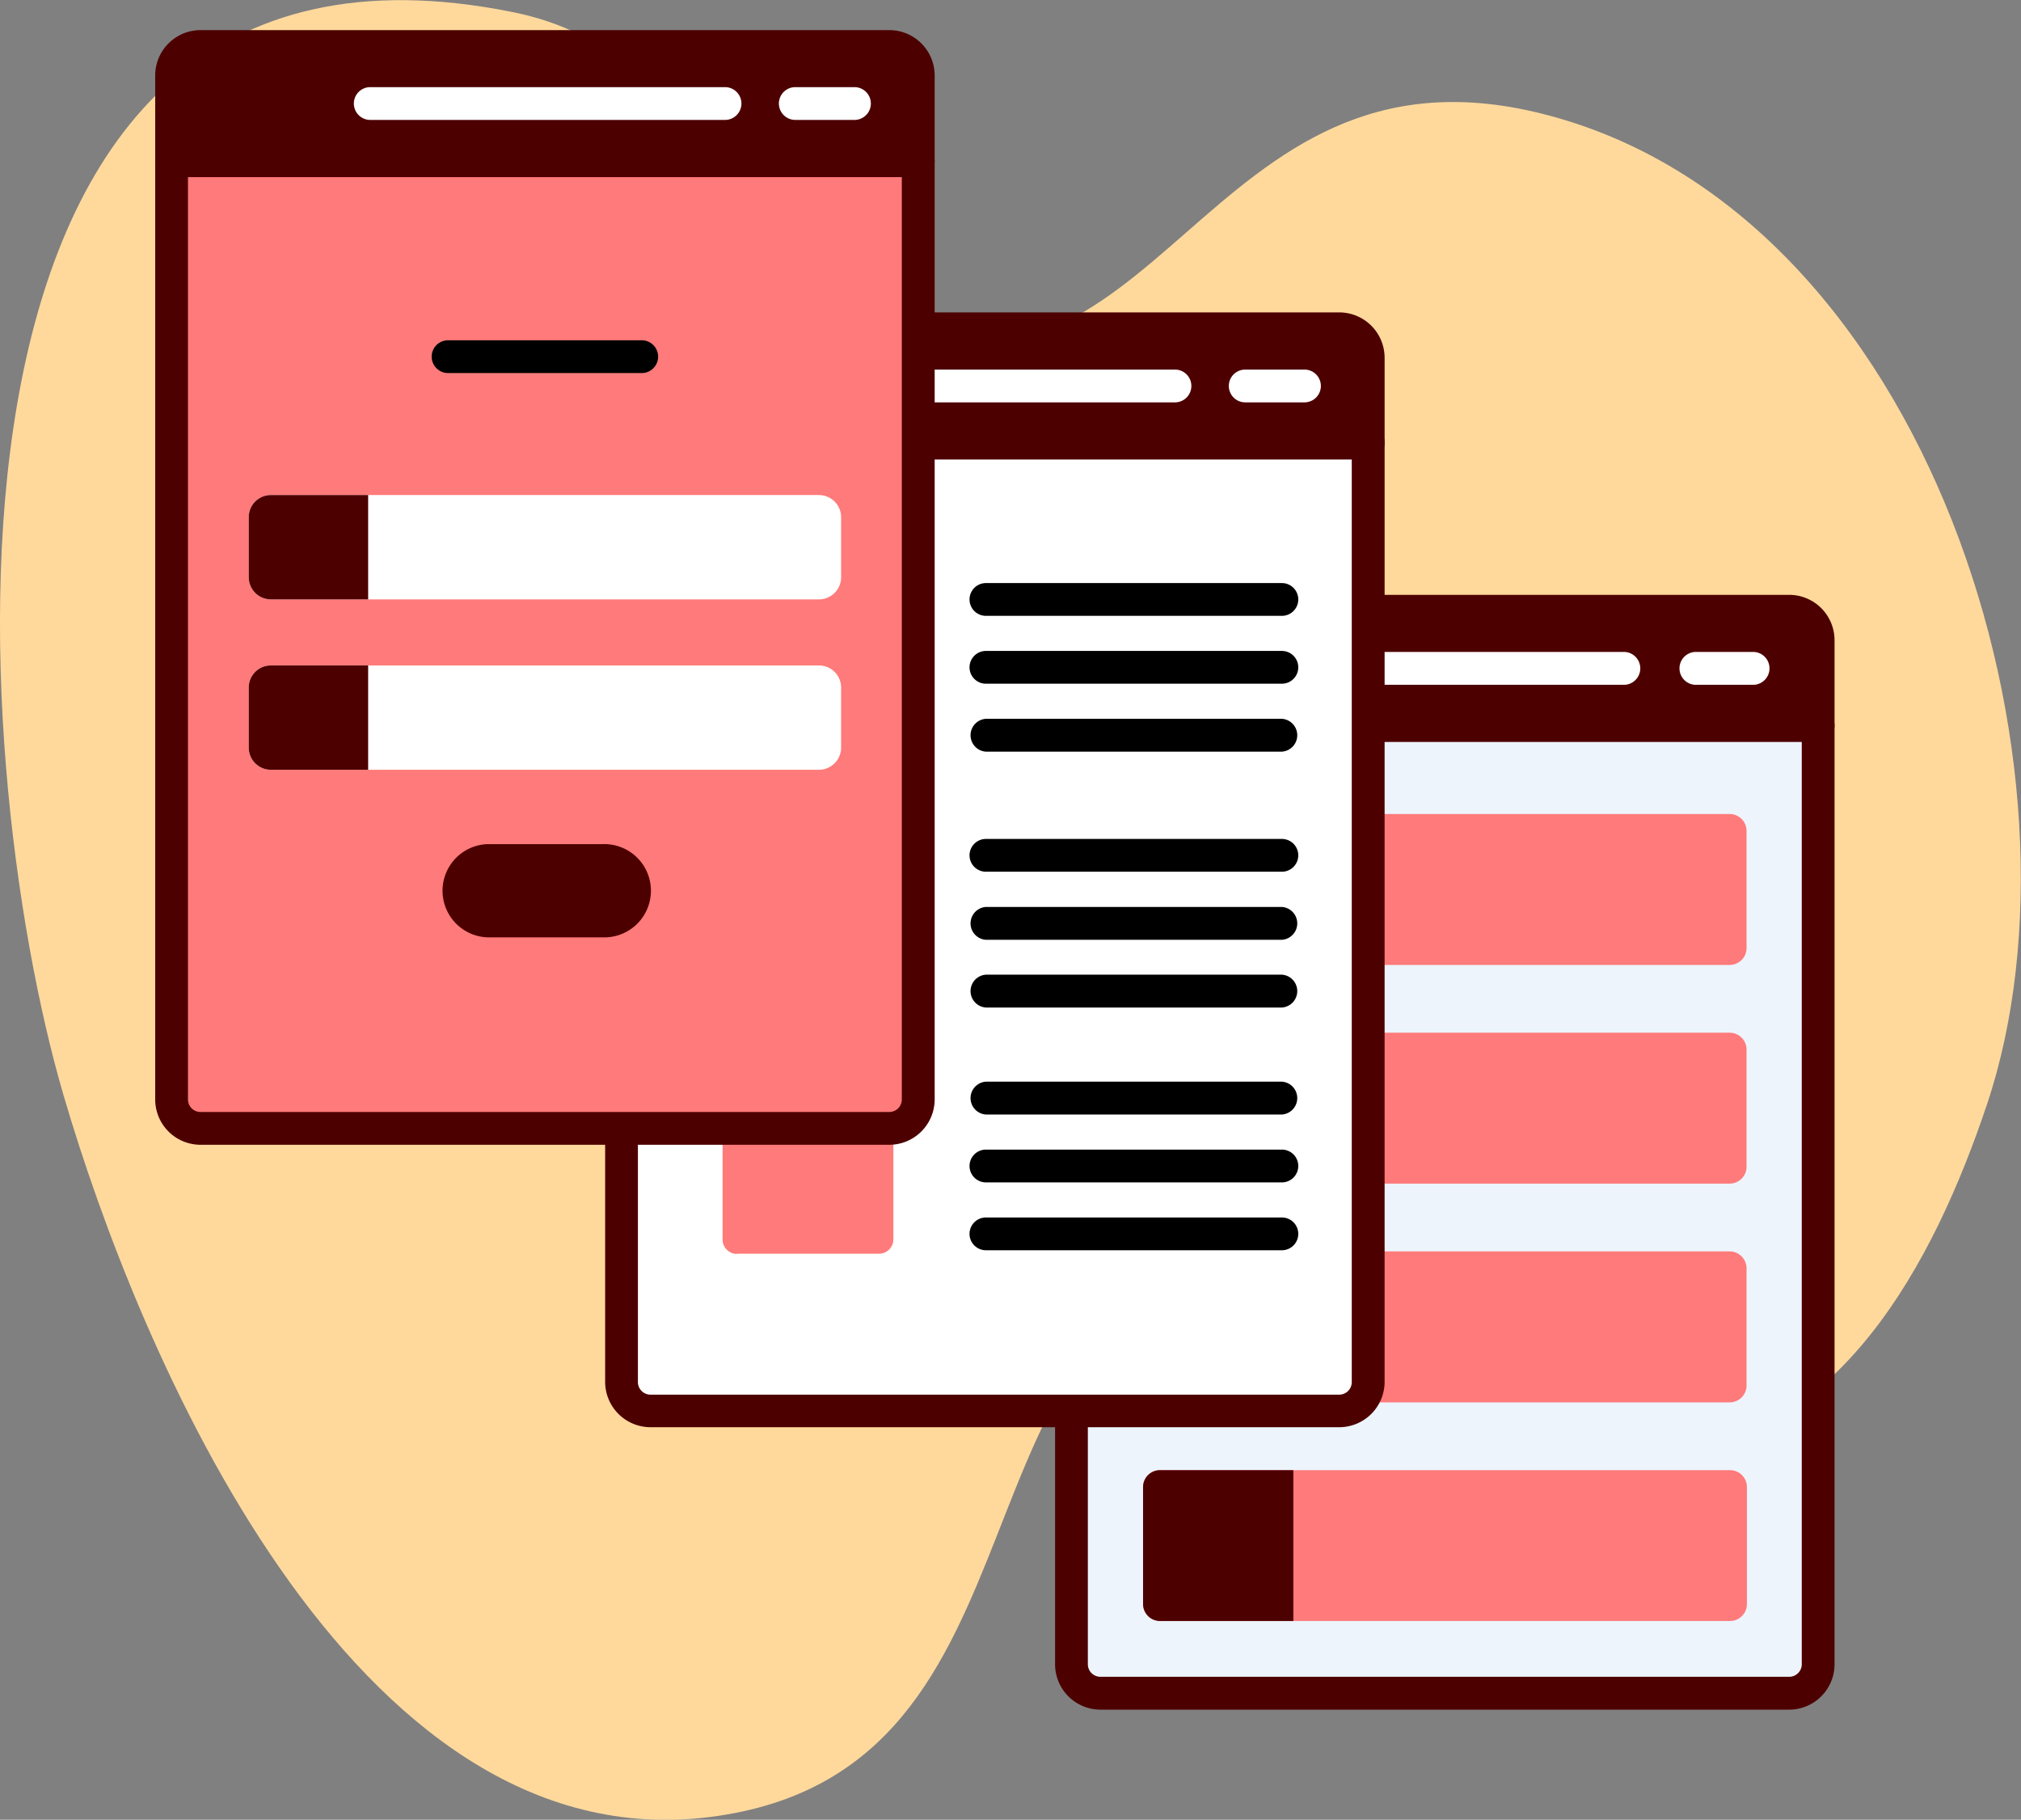 <svg id="Layer_1" data-name="Layer 1" xmlns="http://www.w3.org/2000/svg" viewBox="0 0 279.97 252.05"><rect x="0" y="0" width="279.97" height="252.05" fill="#808080" stroke="none"/><defs><style>.cls-1{fill:#ffd99c;}.cls-2{fill:#edf4fc;}.cls-3{fill:#4d0000;}.cls-4{fill:#ff7a7a;}.cls-5{fill:#fff;}</style></defs><title>projects1</title><path class="cls-1" d="M8.79,250.49c10.24,35,39.76,106.39,89.64,100s30.49-70.94,76.28-79.78c20.16-3.89,33.83,31,54,29.92,26-1.4,39.27-27.16,46.54-48.81,15.42-45.92-7.67-123.78-61.71-137.26-47.16-11.77-52.68,45.85-93.69,29.11-23-9.4-20.74-37.5-48.81-43.16C-13.85,83.34-4.84,203.92,8.79,250.49Z" transform="translate(0 -98.83)"/><path class="cls-2" d="M189.54,199.32v90.9a4,4,0,0,1-4,4h-37.1v35.1a4,4,0,0,0,4,4h95.42a4,4,0,0,0,4-4v-130Z" transform="translate(0 -98.83)"/><path class="cls-3" d="M247.86,183.49H189.54v15.83h62.33V187.5A4,4,0,0,0,247.86,183.49Z" transform="translate(0 -98.83)"/><path class="cls-4" d="M239.61,302.46H160.69a2.34,2.34,0,0,0-2.34,2.34V321a2.35,2.35,0,0,0,2.34,2.35h78.92A2.34,2.34,0,0,0,242,321V304.8A2.34,2.34,0,0,0,239.61,302.46Z" transform="translate(0 -98.83)"/><path class="cls-4" d="M239.61,272.16H189.54v18.07a4,4,0,0,1-1.18,2.84h51.25a2.34,2.34,0,0,0,2.34-2.35V274.51A2.35,2.35,0,0,0,239.61,272.16Z" transform="translate(0 -98.83)"/><path class="cls-4" d="M239.61,241.87H189.54v20.9h50.07a2.34,2.34,0,0,0,2.34-2.34V244.21A2.34,2.34,0,0,0,239.61,241.87Z" transform="translate(0 -98.83)"/><path class="cls-4" d="M239.61,211.58H189.54v20.9h50.07a2.34,2.34,0,0,0,2.34-2.34V213.92a2.34,2.34,0,0,0-2.34-2.34Z" transform="translate(0 -98.83)"/><path class="cls-5" d="M127.2,160.21v90.9a4,4,0,0,1-4,4H86.1v35.11a4,4,0,0,0,4,4h95.41a4,4,0,0,0,4-4v-130Z" transform="translate(0 -98.83)"/><path class="cls-3" d="M179.17,302.46H160.69a2.34,2.34,0,0,0-2.34,2.34V321a2.35,2.35,0,0,0,2.34,2.35h18.48Z" transform="translate(0 -98.83)"/><path class="cls-4" d="M23.77,121.09v130a4,4,0,0,0,4,4h95.41a4,4,0,0,0,4-4v-130Z" transform="translate(0 -98.83)"/><path class="cls-3" d="M185.53,144.37H127.21v15.84h62.33V148.38a4,4,0,0,0-4-4Z" transform="translate(0 -98.83)"/><path class="cls-4" d="M102.07,272.48h19.69a2,2,0,0,0,2-2V255.06a3.19,3.19,0,0,1-.54.06H100.1v15.39a2,2,0,0,0,2,2Z" transform="translate(0 -98.83)"/><path class="cls-5" d="M37.52,181.85h75.93a3.07,3.07,0,0,0,3.07-3.07v-8.31a3.07,3.07,0,0,0-3.07-3.07H37.52a3.06,3.06,0,0,0-3.06,3.07v8.31A3.07,3.07,0,0,0,37.52,181.85Z" transform="translate(0 -98.83)"/><path class="cls-5" d="M113.45,191H37.52a3.06,3.06,0,0,0-3.06,3.06v8.32a3.07,3.07,0,0,0,3.06,3.07h75.93a3.08,3.08,0,0,0,3.07-3.07v-8.32A3.07,3.07,0,0,0,113.45,191Z" transform="translate(0 -98.83)"/><path class="cls-3" d="M83.46,215.75H67.51a6.46,6.46,0,0,0,0,12.91H83.46a6.46,6.46,0,1,0,0-12.91Z" transform="translate(0 -98.83)"/><path class="cls-3" d="M51,191H37.52a3.06,3.06,0,0,0-3.06,3.06v8.32a3.07,3.07,0,0,0,3.06,3.07H51Z" transform="translate(0 -98.83)"/><path class="cls-3" d="M51,167.4H37.52a3.06,3.06,0,0,0-3.06,3.07v8.31a3.07,3.07,0,0,0,3.06,3.07H51Z" transform="translate(0 -98.83)"/><path class="cls-3" d="M123.19,105.25H27.78a4,4,0,0,0-4,4v11.82H127.2V109.27A4,4,0,0,0,123.19,105.25Z" transform="translate(0 -98.83)"/><path class="cls-3" d="M40.73,105.25H27.78a4,4,0,0,0-4,4v11.82h17Z" transform="translate(0 -98.83)"/><path class="cls-3" d="M247.86,335.63H152.44a6.29,6.29,0,0,1-6.28-6.29V294.87a2.27,2.27,0,1,1,4.54,0v34.47a1.74,1.74,0,0,0,1.74,1.74h95.42a1.74,1.74,0,0,0,1.74-1.74v-130a2.27,2.27,0,0,1,4.54,0v130A6.29,6.29,0,0,1,247.86,335.63Z" transform="translate(0 -98.83)"/><path class="cls-5" d="M100.44,115.44H51.29a2.27,2.27,0,0,1,0-4.54h49.15a2.27,2.27,0,0,1,0,4.54Z" transform="translate(0 -98.83)"/><path class="cls-5" d="M118.37,115.44h-8.2a2.27,2.27,0,1,1,0-4.54h8.2a2.27,2.27,0,1,1,0,4.54Z" transform="translate(0 -98.83)"/><path class="cls-5" d="M162.77,154.56H128.16a2.27,2.27,0,1,1,0-4.54h34.61a2.27,2.27,0,0,1,0,4.54Z" transform="translate(0 -98.83)"/><path class="cls-5" d="M180.71,154.56H172.5a2.27,2.27,0,1,1,0-4.54h8.21a2.27,2.27,0,1,1,0,4.54Z" transform="translate(0 -98.83)"/><path class="cls-5" d="M225.1,193.68H190.5a2.28,2.28,0,1,1,0-4.55h34.6a2.28,2.28,0,0,1,0,4.55Z" transform="translate(0 -98.83)"/><path class="cls-5" d="M243,193.68h-8.21a2.28,2.28,0,0,1,0-4.55H243a2.28,2.28,0,0,1,0,4.55Z" transform="translate(0 -98.83)"/><path d="M177.58,184.13h-41a2.27,2.27,0,0,1,0-4.54h41a2.27,2.27,0,0,1,0,4.54Z" transform="translate(0 -98.83)"/><path d="M177.58,193.53h-41a2.27,2.27,0,1,1,0-4.54h41a2.27,2.27,0,0,1,0,4.54Z" transform="translate(0 -98.83)"/><path d="M177.58,202.94h-41a2.28,2.28,0,0,1,0-4.55h41a2.28,2.28,0,0,1,0,4.55Z" transform="translate(0 -98.83)"/><path d="M177.58,219.57h-41a2.27,2.27,0,0,1,0-4.54h41a2.27,2.27,0,0,1,0,4.54Z" transform="translate(0 -98.83)"/><path d="M177.58,229h-41a2.28,2.28,0,0,1,0-4.55h41a2.28,2.28,0,0,1,0,4.55Z" transform="translate(0 -98.83)"/><path d="M177.58,238.38h-41a2.28,2.28,0,0,1,0-4.55h41a2.28,2.28,0,0,1,0,4.55Z" transform="translate(0 -98.83)"/><path d="M177.58,253.2h-41a2.28,2.28,0,0,1,0-4.55h41a2.28,2.28,0,0,1,0,4.55Z" transform="translate(0 -98.83)"/><path d="M177.58,262.6h-41a2.27,2.27,0,1,1,0-4.54h41a2.27,2.27,0,1,1,0,4.54Z" transform="translate(0 -98.83)"/><path d="M177.58,272h-41a2.27,2.27,0,0,1,0-4.54h41a2.27,2.27,0,0,1,0,4.54Z" transform="translate(0 -98.83)"/><path d="M88.9,150.5H62.07a2.27,2.27,0,1,1,0-4.54H88.9a2.27,2.27,0,1,1,0,4.54Z" transform="translate(0 -98.83)"/><path class="cls-3" d="M251.87,201.6H190.1a2.28,2.28,0,0,1,0-4.55h59.5V187.5a1.74,1.74,0,0,0-1.74-1.74H190.27a2.27,2.27,0,0,1,0-4.54h57.59a6.29,6.29,0,0,1,6.28,6.28v11.82A2.28,2.28,0,0,1,251.87,201.6Z" transform="translate(0 -98.83)"/><path class="cls-3" d="M185.53,296.51H90.11a6.29,6.29,0,0,1-6.28-6.29V256.11a2.27,2.27,0,0,1,4.54,0v34.11A1.74,1.74,0,0,0,90.11,292h95.41a1.74,1.74,0,0,0,1.74-1.74v-130a2.28,2.28,0,1,1,4.55,0v130A6.29,6.29,0,0,1,185.53,296.51Z" transform="translate(0 -98.83)"/><path class="cls-3" d="M123.19,257.39H27.78a6.28,6.28,0,0,1-6.28-6.28v-130a2.27,2.27,0,1,1,4.54,0v130a1.74,1.74,0,0,0,1.74,1.74h95.41a1.74,1.74,0,0,0,1.74-1.74v-130a2.28,2.28,0,0,1,4.55,0v130A6.29,6.29,0,0,1,123.19,257.39Z" transform="translate(0 -98.83)"/><path class="cls-3" d="M189.54,162.48H127.82a2.28,2.28,0,0,1,0-4.55h59.45v-9.55a1.75,1.75,0,0,0-1.74-1.74H127.78a2.27,2.27,0,0,1,0-4.54h57.75a6.29,6.29,0,0,1,6.28,6.28v11.83A2.27,2.27,0,0,1,189.54,162.48Z" transform="translate(0 -98.83)"/><path class="cls-3" d="M127.2,123.36H23.77a2.27,2.27,0,0,1-2.27-2.27V109.27A6.29,6.29,0,0,1,27.78,103h95.41a6.29,6.29,0,0,1,6.29,6.29v11.82A2.28,2.28,0,0,1,127.2,123.36ZM26,118.82h98.89v-9.55a1.74,1.74,0,0,0-1.74-1.74H27.78A1.74,1.74,0,0,0,26,109.27Z" transform="translate(0 -98.83)"/></svg>